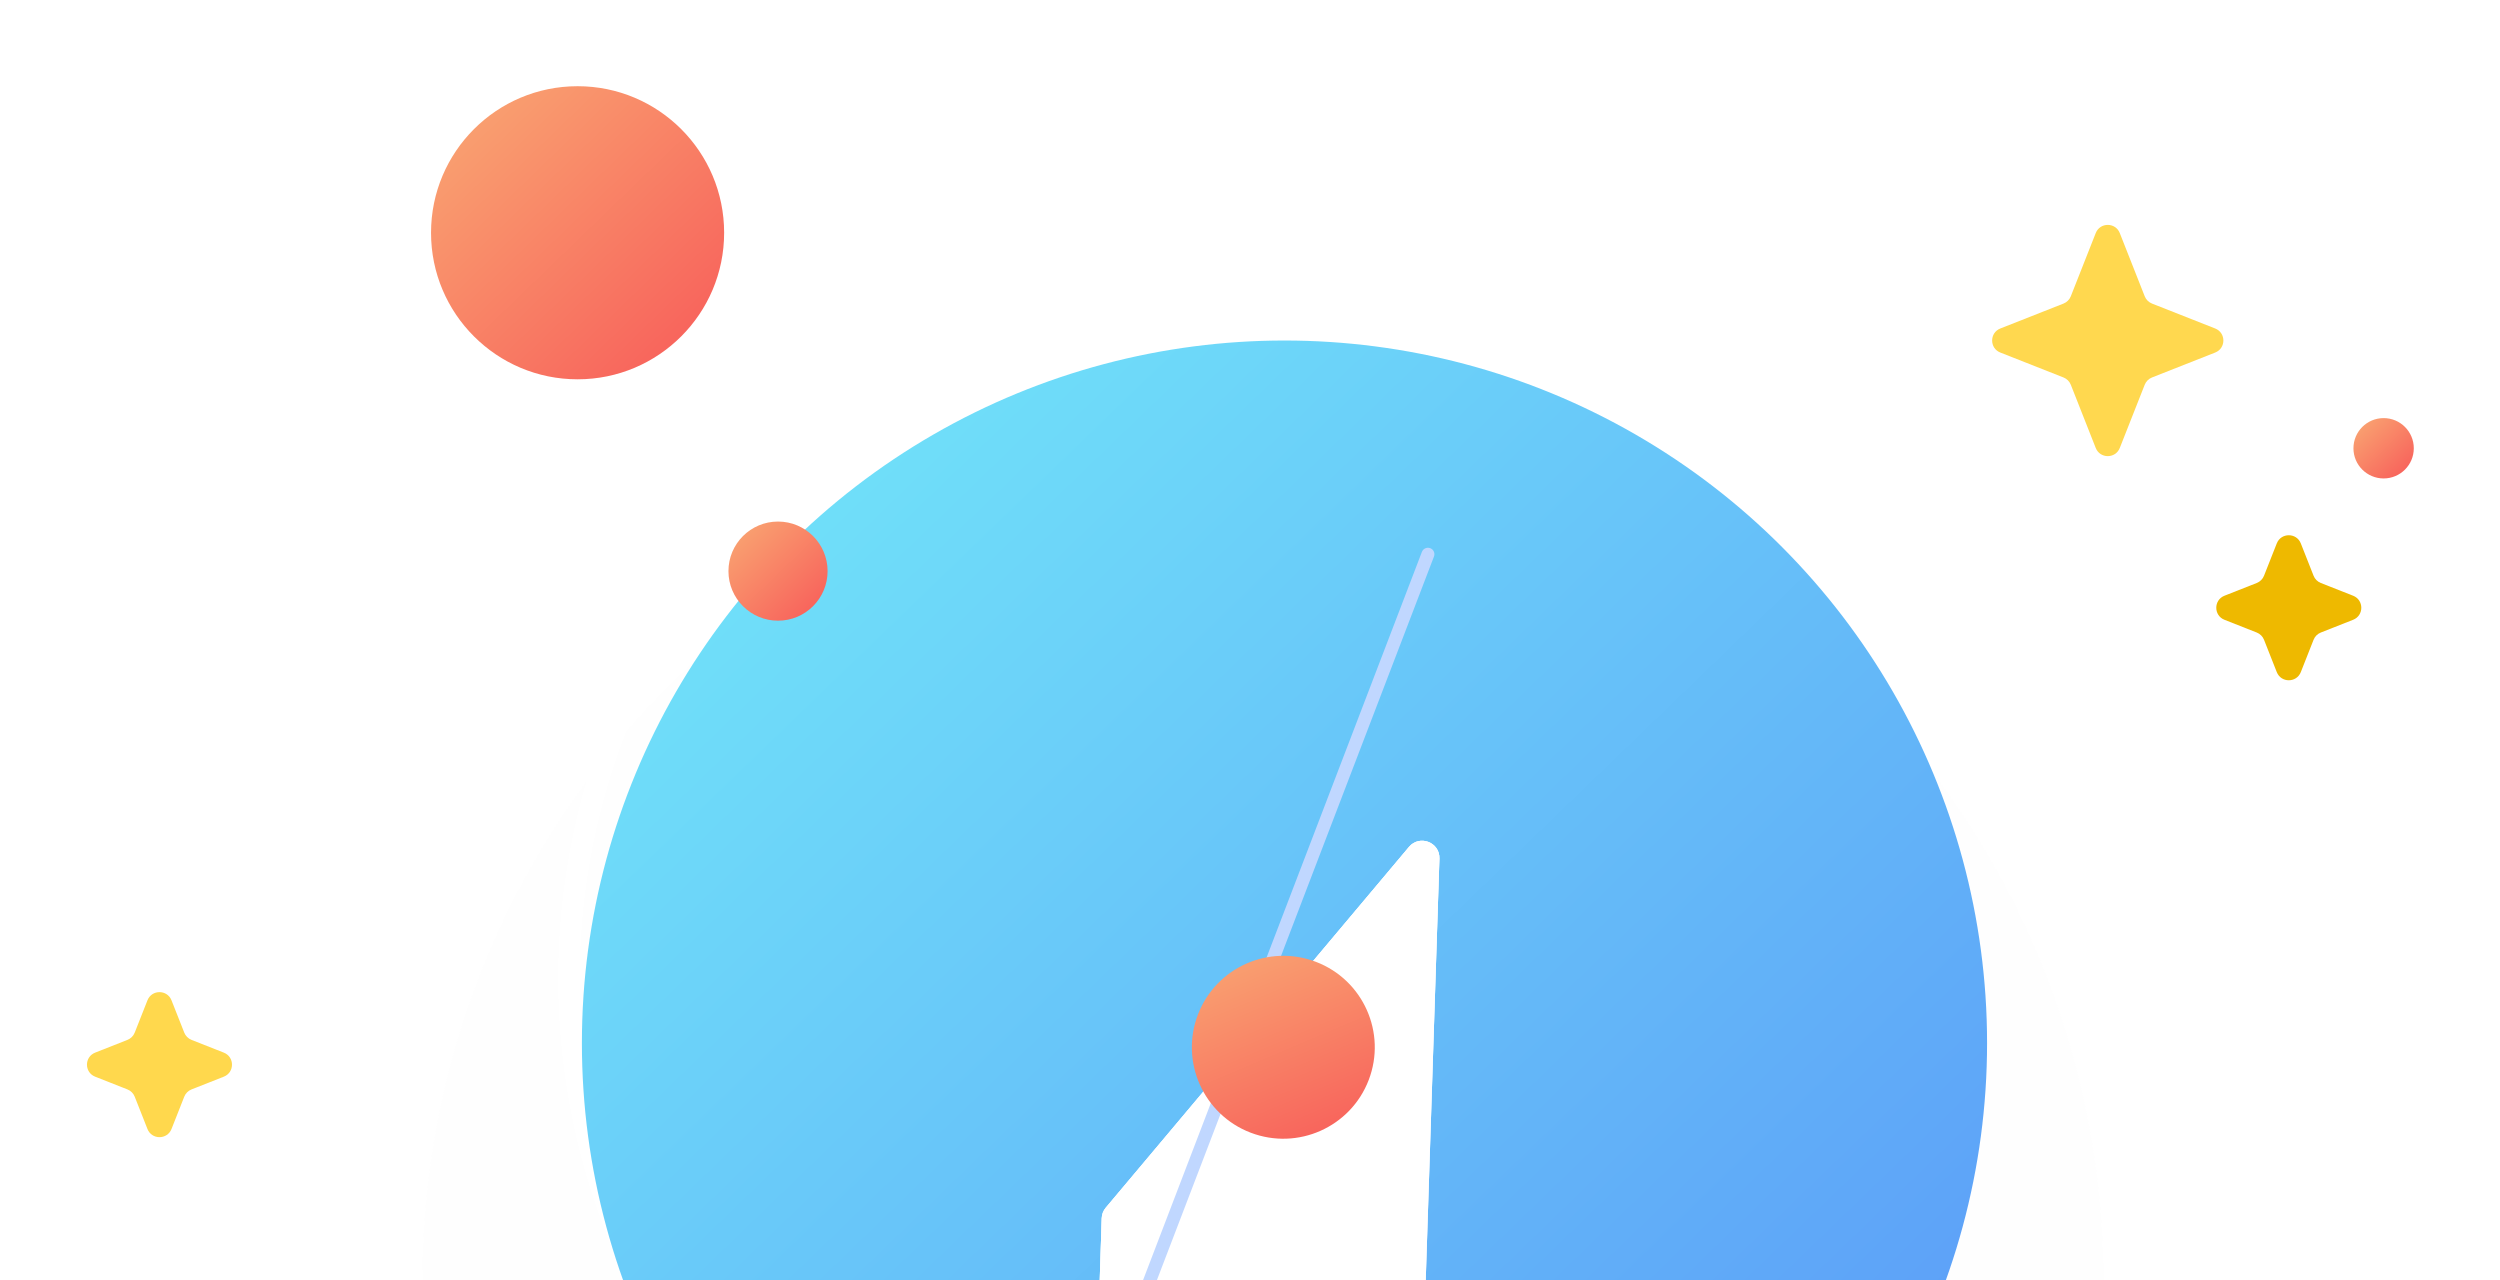 <svg width="580" height="297" viewBox="0 0 580 297" fill="none" xmlns="http://www.w3.org/2000/svg">
<g filter="url(#filter0_d_488_15920)">
<path d="M486.791 91.924C485.792 94.456 482.208 94.456 481.209 91.924L475.427 77.263C475.122 76.49 474.51 75.878 473.737 75.573L459.076 69.791C456.544 68.792 456.544 65.208 459.076 64.209L473.737 58.427C474.51 58.122 475.122 57.51 475.427 56.737L481.209 42.076C482.208 39.544 485.792 39.544 486.791 42.076L492.573 56.737C492.878 57.51 493.49 58.122 494.263 58.427L508.924 64.209C511.456 65.208 511.456 68.792 508.924 69.791L494.263 75.573C493.49 75.878 492.878 76.49 492.573 77.263L486.791 91.924Z" fill="#FFD84F"/>
</g>
<g filter="url(#filter1_biiiiii_488_15920)">
<circle cx="293" cy="230" r="195" fill="#C4C4C4" fill-opacity="0.01"/>
</g>
<g filter="url(#filter2_d_488_15920)">
<circle cx="129" cy="42" r="34" fill="url(#paint0_linear_488_15920)"/>
</g>
<g filter="url(#filter3_d_488_15920)">
<path d="M528.791 143.924C527.792 146.456 524.208 146.456 523.209 143.924L520.255 136.435C519.951 135.661 519.339 135.049 518.565 134.745L511.076 131.791C508.544 130.792 508.544 127.208 511.076 126.209L518.565 123.255C519.339 122.951 519.951 122.339 520.255 121.565L523.209 114.076C524.208 111.544 527.792 111.544 528.791 114.076L531.745 121.565C532.049 122.339 532.661 122.951 533.435 123.255L540.924 126.209C543.456 127.208 543.456 130.792 540.924 131.791L533.435 134.745C532.661 135.049 532.049 135.661 531.745 136.435L528.791 143.924Z" fill="#EEB900"/>
</g>
<g opacity="0.8" filter="url(#filter4_d_488_15920)">
<path d="M34.791 249.924C33.792 252.456 30.208 252.456 29.209 249.924L26.256 242.435C25.951 241.661 25.338 241.049 24.565 240.745L17.076 237.791C14.544 236.792 14.544 233.208 17.076 232.209L24.565 229.255C25.338 228.951 25.951 228.339 26.256 227.565L29.209 220.076C30.208 217.544 33.792 217.544 34.791 220.076L37.745 227.565C38.049 228.339 38.661 228.951 39.435 229.255L46.924 232.209C49.456 233.208 49.456 236.792 46.924 237.791L39.435 240.745C38.661 241.049 38.049 241.661 37.745 242.435L34.791 249.924Z" fill="#FFCE21"/>
</g>
<circle cx="292" cy="227" r="160" stroke="white" stroke-width="5" stroke-linecap="round" stroke-linejoin="round"/>
<g filter="url(#filter5_d_488_15920)">
<circle cx="293" cy="230" r="163" fill="url(#paint1_linear_488_15920)"/>
</g>
<g filter="url(#filter6_biiiiii_488_15920)">
<path d="M326.885 129.487C329.329 126.58 334.069 128.395 333.945 132.19L330.399 241.475C330.369 242.372 330.04 243.233 329.463 243.919L259.112 327.624C256.668 330.531 251.928 328.717 252.052 324.921L255.598 215.636C255.628 214.739 255.957 213.879 256.534 213.192L326.885 129.487Z" fill="white"/>
<path d="M327.268 129.809C329.406 127.265 333.553 128.853 333.446 132.174L329.899 241.459C329.873 242.244 329.585 242.997 329.08 243.597L258.729 327.303C256.591 329.846 252.444 328.258 252.551 324.937L256.098 215.652C256.124 214.868 256.412 214.114 256.917 213.514L327.268 129.809Z" stroke="url(#paint2_radial_488_15920)"/>
<path d="M327.268 129.809C329.406 127.265 333.553 128.853 333.446 132.174L329.899 241.459C329.873 242.244 329.585 242.997 329.08 243.597L258.729 327.303C256.591 329.846 252.444 328.258 252.551 324.937L256.098 215.652C256.124 214.868 256.412 214.114 256.917 213.514L327.268 129.809Z" stroke="url(#paint3_radial_488_15920)"/>
<path d="M327.268 129.809C329.406 127.265 333.553 128.853 333.446 132.174L329.899 241.459C329.873 242.244 329.585 242.997 329.08 243.597L258.729 327.303C256.591 329.846 252.444 328.258 252.551 324.937L256.098 215.652C256.124 214.868 256.412 214.114 256.917 213.514L327.268 129.809Z" stroke="url(#paint4_linear_488_15920)"/>
</g>
<path d="M331.281 128.579L252.789 333.565" stroke="#C0D7FF" stroke-width="3" stroke-linecap="round" stroke-linejoin="round"/>
<g filter="url(#filter7_d_488_15920)">
<circle cx="292.73" cy="230.967" r="21.215" transform="rotate(20.952 292.73 230.967)" fill="url(#paint5_linear_488_15920)"/>
</g>
<g filter="url(#filter8_d_488_15920)">
<circle cx="175.5" cy="120.5" r="11.5" fill="url(#paint6_linear_488_15920)"/>
</g>
<g filter="url(#filter9_d_488_15920)">
<circle cx="548" cy="92" r="7" fill="url(#paint7_linear_488_15920)"/>
</g>
<defs>
<filter id="filter0_d_488_15920" x="442.177" y="32.177" width="93.647" height="93.646" filterUnits="userSpaceOnUse" color-interpolation-filters="sRGB">
<feFlood flood-opacity="0" result="BackgroundImageFix"/>
<feColorMatrix in="SourceAlpha" type="matrix" values="0 0 0 0 0 0 0 0 0 0 0 0 0 0 0 0 0 0 127 0" result="hardAlpha"/>
<feOffset dx="5" dy="12"/>
<feGaussianBlur stdDeviation="10"/>
<feColorMatrix type="matrix" values="0 0 0 0 0.973 0 0 0 0 0.38 0 0 0 0 0.357 0 0 0 0.599 0"/>
<feBlend mode="normal" in2="BackgroundImageFix" result="effect1_dropShadow_488_15920"/>
<feBlend mode="normal" in="SourceGraphic" in2="effect1_dropShadow_488_15920" result="shape"/>
</filter>
<filter id="filter1_biiiiii_488_15920" x="-2" y="-65" width="590" height="590" filterUnits="userSpaceOnUse" color-interpolation-filters="sRGB">
<feFlood flood-opacity="0" result="BackgroundImageFix"/>
<feGaussianBlur in="BackgroundImage" stdDeviation="50"/>
<feComposite in2="SourceAlpha" operator="in" result="effect1_backgroundBlur_488_15920"/>
<feBlend mode="normal" in="SourceGraphic" in2="effect1_backgroundBlur_488_15920" result="shape"/>
<feColorMatrix in="SourceAlpha" type="matrix" values="0 0 0 0 0 0 0 0 0 0 0 0 0 0 0 0 0 0 127 0" result="hardAlpha"/>
<feOffset dy="1"/>
<feGaussianBlur stdDeviation="20"/>
<feComposite in2="hardAlpha" operator="arithmetic" k2="-1" k3="1"/>
<feColorMatrix type="matrix" values="0 0 0 0 0.889 0 0 0 0 0.871 0 0 0 0 1 0 0 0 0.2 0"/>
<feBlend mode="normal" in2="shape" result="effect2_innerShadow_488_15920"/>
<feColorMatrix in="SourceAlpha" type="matrix" values="0 0 0 0 0 0 0 0 0 0 0 0 0 0 0 0 0 0 127 0" result="hardAlpha"/>
<feOffset dy="4"/>
<feGaussianBlur stdDeviation="9"/>
<feComposite in2="hardAlpha" operator="arithmetic" k2="-1" k3="1"/>
<feColorMatrix type="matrix" values="0 0 0 0 0.605 0 0 0 0 0.574 0 0 0 0 0.825 0 0 0 0.3 0"/>
<feBlend mode="normal" in2="effect2_innerShadow_488_15920" result="effect3_innerShadow_488_15920"/>
<feColorMatrix in="SourceAlpha" type="matrix" values="0 0 0 0 0 0 0 0 0 0 0 0 0 0 0 0 0 0 127 0" result="hardAlpha"/>
<feMorphology radius="48" operator="dilate" in="SourceAlpha" result="effect4_innerShadow_488_15920"/>
<feOffset dy="98"/>
<feGaussianBlur stdDeviation="50"/>
<feComposite in2="hardAlpha" operator="arithmetic" k2="-1" k3="1"/>
<feColorMatrix type="matrix" values="0 0 0 0 0.792 0 0 0 0 0.675 0 0 0 0 1 0 0 0 0.3 0"/>
<feBlend mode="normal" in2="effect3_innerShadow_488_15920" result="effect4_innerShadow_488_15920"/>
<feColorMatrix in="SourceAlpha" type="matrix" values="0 0 0 0 0 0 0 0 0 0 0 0 0 0 0 0 0 0 127 0" result="hardAlpha"/>
<feMorphology radius="64" operator="dilate" in="SourceAlpha" result="effect5_innerShadow_488_15920"/>
<feOffset dy="-82"/>
<feGaussianBlur stdDeviation="34"/>
<feComposite in2="hardAlpha" operator="arithmetic" k2="-1" k3="1"/>
<feColorMatrix type="matrix" values="0 0 0 0 0.375 0 0 0 0 0.267 0 0 0 0 0.567 0 0 0 0.3 0"/>
<feBlend mode="normal" in2="effect4_innerShadow_488_15920" result="effect5_innerShadow_488_15920"/>
<feColorMatrix in="SourceAlpha" type="matrix" values="0 0 0 0 0 0 0 0 0 0 0 0 0 0 0 0 0 0 127 0" result="hardAlpha"/>
<feMorphology radius="4" operator="dilate" in="SourceAlpha" result="effect6_innerShadow_488_15920"/>
<feOffset dy="7"/>
<feGaussianBlur stdDeviation="5.5"/>
<feComposite in2="hardAlpha" operator="arithmetic" k2="-1" k3="1"/>
<feColorMatrix type="matrix" values="0 0 0 0 1 0 0 0 0 1 0 0 0 0 1 0 0 0 1 0"/>
<feBlend mode="normal" in2="effect5_innerShadow_488_15920" result="effect6_innerShadow_488_15920"/>
<feColorMatrix in="SourceAlpha" type="matrix" values="0 0 0 0 0 0 0 0 0 0 0 0 0 0 0 0 0 0 127 0" result="hardAlpha"/>
<feMorphology radius="36" operator="dilate" in="SourceAlpha" result="effect7_innerShadow_488_15920"/>
<feOffset dy="39"/>
<feGaussianBlur stdDeviation="28"/>
<feComposite in2="hardAlpha" operator="arithmetic" k2="-1" k3="1"/>
<feColorMatrix type="matrix" values="0 0 0 0 1 0 0 0 0 1 0 0 0 0 1 0 0 0 0.5 0"/>
<feBlend mode="normal" in2="effect6_innerShadow_488_15920" result="effect7_innerShadow_488_15920"/>
</filter>
<filter id="filter2_d_488_15920" x="80" y="0" width="108" height="108" filterUnits="userSpaceOnUse" color-interpolation-filters="sRGB">
<feFlood flood-opacity="0" result="BackgroundImageFix"/>
<feColorMatrix in="SourceAlpha" type="matrix" values="0 0 0 0 0 0 0 0 0 0 0 0 0 0 0 0 0 0 127 0" result="hardAlpha"/>
<feOffset dx="5" dy="12"/>
<feGaussianBlur stdDeviation="10"/>
<feColorMatrix type="matrix" values="0 0 0 0 0.973 0 0 0 0 0.38 0 0 0 0 0.357 0 0 0 0.599 0"/>
<feBlend mode="normal" in2="BackgroundImageFix" result="effect1_dropShadow_488_15920"/>
<feBlend mode="normal" in="SourceGraphic" in2="effect1_dropShadow_488_15920" result="shape"/>
</filter>
<filter id="filter3_d_488_15920" x="494.177" y="104.177" width="73.647" height="73.646" filterUnits="userSpaceOnUse" color-interpolation-filters="sRGB">
<feFlood flood-opacity="0" result="BackgroundImageFix"/>
<feColorMatrix in="SourceAlpha" type="matrix" values="0 0 0 0 0 0 0 0 0 0 0 0 0 0 0 0 0 0 127 0" result="hardAlpha"/>
<feOffset dx="5" dy="12"/>
<feGaussianBlur stdDeviation="10"/>
<feColorMatrix type="matrix" values="0 0 0 0 0.973 0 0 0 0 0.38 0 0 0 0 0.357 0 0 0 0.599 0"/>
<feBlend mode="normal" in2="BackgroundImageFix" result="effect1_dropShadow_488_15920"/>
<feBlend mode="normal" in="SourceGraphic" in2="effect1_dropShadow_488_15920" result="shape"/>
</filter>
<filter id="filter4_d_488_15920" x="0.177" y="210.177" width="73.647" height="73.646" filterUnits="userSpaceOnUse" color-interpolation-filters="sRGB">
<feFlood flood-opacity="0" result="BackgroundImageFix"/>
<feColorMatrix in="SourceAlpha" type="matrix" values="0 0 0 0 0 0 0 0 0 0 0 0 0 0 0 0 0 0 127 0" result="hardAlpha"/>
<feOffset dx="5" dy="12"/>
<feGaussianBlur stdDeviation="10"/>
<feColorMatrix type="matrix" values="0 0 0 0 0.973 0 0 0 0 0.38 0 0 0 0 0.357 0 0 0 0.599 0"/>
<feBlend mode="normal" in2="BackgroundImageFix" result="effect1_dropShadow_488_15920"/>
<feBlend mode="normal" in="SourceGraphic" in2="effect1_dropShadow_488_15920" result="shape"/>
</filter>
<filter id="filter5_d_488_15920" x="115" y="59" width="366" height="366" filterUnits="userSpaceOnUse" color-interpolation-filters="sRGB">
<feFlood flood-opacity="0" result="BackgroundImageFix"/>
<feColorMatrix in="SourceAlpha" type="matrix" values="0 0 0 0 0 0 0 0 0 0 0 0 0 0 0 0 0 0 127 0" result="hardAlpha"/>
<feOffset dx="5" dy="12"/>
<feGaussianBlur stdDeviation="10"/>
<feColorMatrix type="matrix" values="0 0 0 0 0.973 0 0 0 0 0.38 0 0 0 0 0.357 0 0 0 0.599 0"/>
<feBlend mode="normal" in2="BackgroundImageFix" result="effect1_dropShadow_488_15920"/>
<feBlend mode="normal" in="SourceGraphic" in2="effect1_dropShadow_488_15920" result="shape"/>
</filter>
<filter id="filter6_biiiiii_488_15920" x="152.049" y="28.051" width="281.898" height="401.008" filterUnits="userSpaceOnUse" color-interpolation-filters="sRGB">
<feFlood flood-opacity="0" result="BackgroundImageFix"/>
<feGaussianBlur in="BackgroundImage" stdDeviation="50"/>
<feComposite in2="SourceAlpha" operator="in" result="effect1_backgroundBlur_488_15920"/>
<feBlend mode="normal" in="SourceGraphic" in2="effect1_backgroundBlur_488_15920" result="shape"/>
<feColorMatrix in="SourceAlpha" type="matrix" values="0 0 0 0 0 0 0 0 0 0 0 0 0 0 0 0 0 0 127 0" result="hardAlpha"/>
<feOffset dy="1"/>
<feGaussianBlur stdDeviation="20"/>
<feComposite in2="hardAlpha" operator="arithmetic" k2="-1" k3="1"/>
<feColorMatrix type="matrix" values="0 0 0 0 0.889 0 0 0 0 0.871 0 0 0 0 1 0 0 0 0.2 0"/>
<feBlend mode="normal" in2="shape" result="effect2_innerShadow_488_15920"/>
<feColorMatrix in="SourceAlpha" type="matrix" values="0 0 0 0 0 0 0 0 0 0 0 0 0 0 0 0 0 0 127 0" result="hardAlpha"/>
<feOffset dy="4"/>
<feGaussianBlur stdDeviation="9"/>
<feComposite in2="hardAlpha" operator="arithmetic" k2="-1" k3="1"/>
<feColorMatrix type="matrix" values="0 0 0 0 0.605 0 0 0 0 0.574 0 0 0 0 0.825 0 0 0 0.3 0"/>
<feBlend mode="normal" in2="effect2_innerShadow_488_15920" result="effect3_innerShadow_488_15920"/>
<feColorMatrix in="SourceAlpha" type="matrix" values="0 0 0 0 0 0 0 0 0 0 0 0 0 0 0 0 0 0 127 0" result="hardAlpha"/>
<feMorphology radius="48" operator="dilate" in="SourceAlpha" result="effect4_innerShadow_488_15920"/>
<feOffset dy="98"/>
<feGaussianBlur stdDeviation="50"/>
<feComposite in2="hardAlpha" operator="arithmetic" k2="-1" k3="1"/>
<feColorMatrix type="matrix" values="0 0 0 0 0.792 0 0 0 0 0.675 0 0 0 0 1 0 0 0 0.3 0"/>
<feBlend mode="normal" in2="effect3_innerShadow_488_15920" result="effect4_innerShadow_488_15920"/>
<feColorMatrix in="SourceAlpha" type="matrix" values="0 0 0 0 0 0 0 0 0 0 0 0 0 0 0 0 0 0 127 0" result="hardAlpha"/>
<feMorphology radius="64" operator="dilate" in="SourceAlpha" result="effect5_innerShadow_488_15920"/>
<feOffset dy="-82"/>
<feGaussianBlur stdDeviation="34"/>
<feComposite in2="hardAlpha" operator="arithmetic" k2="-1" k3="1"/>
<feColorMatrix type="matrix" values="0 0 0 0 0.375 0 0 0 0 0.267 0 0 0 0 0.567 0 0 0 0.3 0"/>
<feBlend mode="normal" in2="effect4_innerShadow_488_15920" result="effect5_innerShadow_488_15920"/>
<feColorMatrix in="SourceAlpha" type="matrix" values="0 0 0 0 0 0 0 0 0 0 0 0 0 0 0 0 0 0 127 0" result="hardAlpha"/>
<feMorphology radius="4" operator="dilate" in="SourceAlpha" result="effect6_innerShadow_488_15920"/>
<feOffset dy="7"/>
<feGaussianBlur stdDeviation="5.5"/>
<feComposite in2="hardAlpha" operator="arithmetic" k2="-1" k3="1"/>
<feColorMatrix type="matrix" values="0 0 0 0 1 0 0 0 0 1 0 0 0 0 1 0 0 0 1 0"/>
<feBlend mode="normal" in2="effect5_innerShadow_488_15920" result="effect6_innerShadow_488_15920"/>
<feColorMatrix in="SourceAlpha" type="matrix" values="0 0 0 0 0 0 0 0 0 0 0 0 0 0 0 0 0 0 127 0" result="hardAlpha"/>
<feMorphology radius="36" operator="dilate" in="SourceAlpha" result="effect7_innerShadow_488_15920"/>
<feOffset dy="39"/>
<feGaussianBlur stdDeviation="28"/>
<feComposite in2="hardAlpha" operator="arithmetic" k2="-1" k3="1"/>
<feColorMatrix type="matrix" values="0 0 0 0 1 0 0 0 0 1 0 0 0 0 1 0 0 0 0.5 0"/>
<feBlend mode="normal" in2="effect6_innerShadow_488_15920" result="effect7_innerShadow_488_15920"/>
</filter>
<filter id="filter7_d_488_15920" x="256.51" y="201.747" width="82.44" height="82.44" filterUnits="userSpaceOnUse" color-interpolation-filters="sRGB">
<feFlood flood-opacity="0" result="BackgroundImageFix"/>
<feColorMatrix in="SourceAlpha" type="matrix" values="0 0 0 0 0 0 0 0 0 0 0 0 0 0 0 0 0 0 127 0" result="hardAlpha"/>
<feOffset dx="5" dy="12"/>
<feGaussianBlur stdDeviation="10"/>
<feColorMatrix type="matrix" values="0 0 0 0 0.973 0 0 0 0 0.38 0 0 0 0 0.357 0 0 0 0.599 0"/>
<feBlend mode="normal" in2="BackgroundImageFix" result="effect1_dropShadow_488_15920"/>
<feBlend mode="normal" in="SourceGraphic" in2="effect1_dropShadow_488_15920" result="shape"/>
</filter>
<filter id="filter8_d_488_15920" x="149" y="101" width="63" height="63" filterUnits="userSpaceOnUse" color-interpolation-filters="sRGB">
<feFlood flood-opacity="0" result="BackgroundImageFix"/>
<feColorMatrix in="SourceAlpha" type="matrix" values="0 0 0 0 0 0 0 0 0 0 0 0 0 0 0 0 0 0 127 0" result="hardAlpha"/>
<feOffset dx="5" dy="12"/>
<feGaussianBlur stdDeviation="10"/>
<feColorMatrix type="matrix" values="0 0 0 0 0.973 0 0 0 0 0.38 0 0 0 0 0.357 0 0 0 0.599 0"/>
<feBlend mode="normal" in2="BackgroundImageFix" result="effect1_dropShadow_488_15920"/>
<feBlend mode="normal" in="SourceGraphic" in2="effect1_dropShadow_488_15920" result="shape"/>
</filter>
<filter id="filter9_d_488_15920" x="526" y="77" width="54" height="54" filterUnits="userSpaceOnUse" color-interpolation-filters="sRGB">
<feFlood flood-opacity="0" result="BackgroundImageFix"/>
<feColorMatrix in="SourceAlpha" type="matrix" values="0 0 0 0 0 0 0 0 0 0 0 0 0 0 0 0 0 0 127 0" result="hardAlpha"/>
<feOffset dx="5" dy="12"/>
<feGaussianBlur stdDeviation="10"/>
<feColorMatrix type="matrix" values="0 0 0 0 0.973 0 0 0 0 0.38 0 0 0 0 0.357 0 0 0 0.599 0"/>
<feBlend mode="normal" in2="BackgroundImageFix" result="effect1_dropShadow_488_15920"/>
<feBlend mode="normal" in="SourceGraphic" in2="effect1_dropShadow_488_15920" result="shape"/>
</filter>
<linearGradient id="paint0_linear_488_15920" x1="74.183" y1="43.676" x2="127.037" y2="98.445" gradientUnits="userSpaceOnUse">
<stop stop-color="#F9A070"/>
<stop offset="1" stop-color="#F8615B"/>
</linearGradient>
<linearGradient id="paint1_linear_488_15920" x1="30.202" y1="238.035" x2="283.588" y2="500.604" gradientUnits="userSpaceOnUse">
<stop stop-color="#70E1F9"/>
<stop offset="1" stop-color="#5B9AF8"/>
</linearGradient>
<radialGradient id="paint2_radial_488_15920" cx="0" cy="0" r="1" gradientUnits="userSpaceOnUse" gradientTransform="translate(295.178 113.016) rotate(91.279) scale(231.848 235.218)">
<stop stop-color="white" stop-opacity="0"/>
<stop offset="1" stop-color="white"/>
</radialGradient>
<radialGradient id="paint3_radial_488_15920" cx="0" cy="0" r="1" gradientUnits="userSpaceOnUse" gradientTransform="translate(217.877 315.96) rotate(-49.368) scale(230.64 233.817)">
<stop stop-color="white" stop-opacity="0"/>
<stop offset="1" stop-color="white"/>
</radialGradient>
<linearGradient id="paint4_linear_488_15920" x1="296.095" y1="112.753" x2="391.873" y2="167.916" gradientUnits="userSpaceOnUse">
<stop stop-color="white" stop-opacity="0.9"/>
<stop offset="1" stop-color="white" stop-opacity="0"/>
</linearGradient>
<linearGradient id="paint5_linear_488_15920" x1="258.526" y1="232.013" x2="291.505" y2="266.187" gradientUnits="userSpaceOnUse">
<stop stop-color="#F9A070"/>
<stop offset="1" stop-color="#F8615B"/>
</linearGradient>
<linearGradient id="paint6_linear_488_15920" x1="156.959" y1="121.067" x2="174.836" y2="139.592" gradientUnits="userSpaceOnUse">
<stop stop-color="#F9A070"/>
<stop offset="1" stop-color="#F8615B"/>
</linearGradient>
<linearGradient id="paint7_linear_488_15920" x1="536.714" y1="92.345" x2="547.596" y2="103.621" gradientUnits="userSpaceOnUse">
<stop stop-color="#F9A070"/>
<stop offset="1" stop-color="#F8615B"/>
</linearGradient>
</defs>
</svg>
